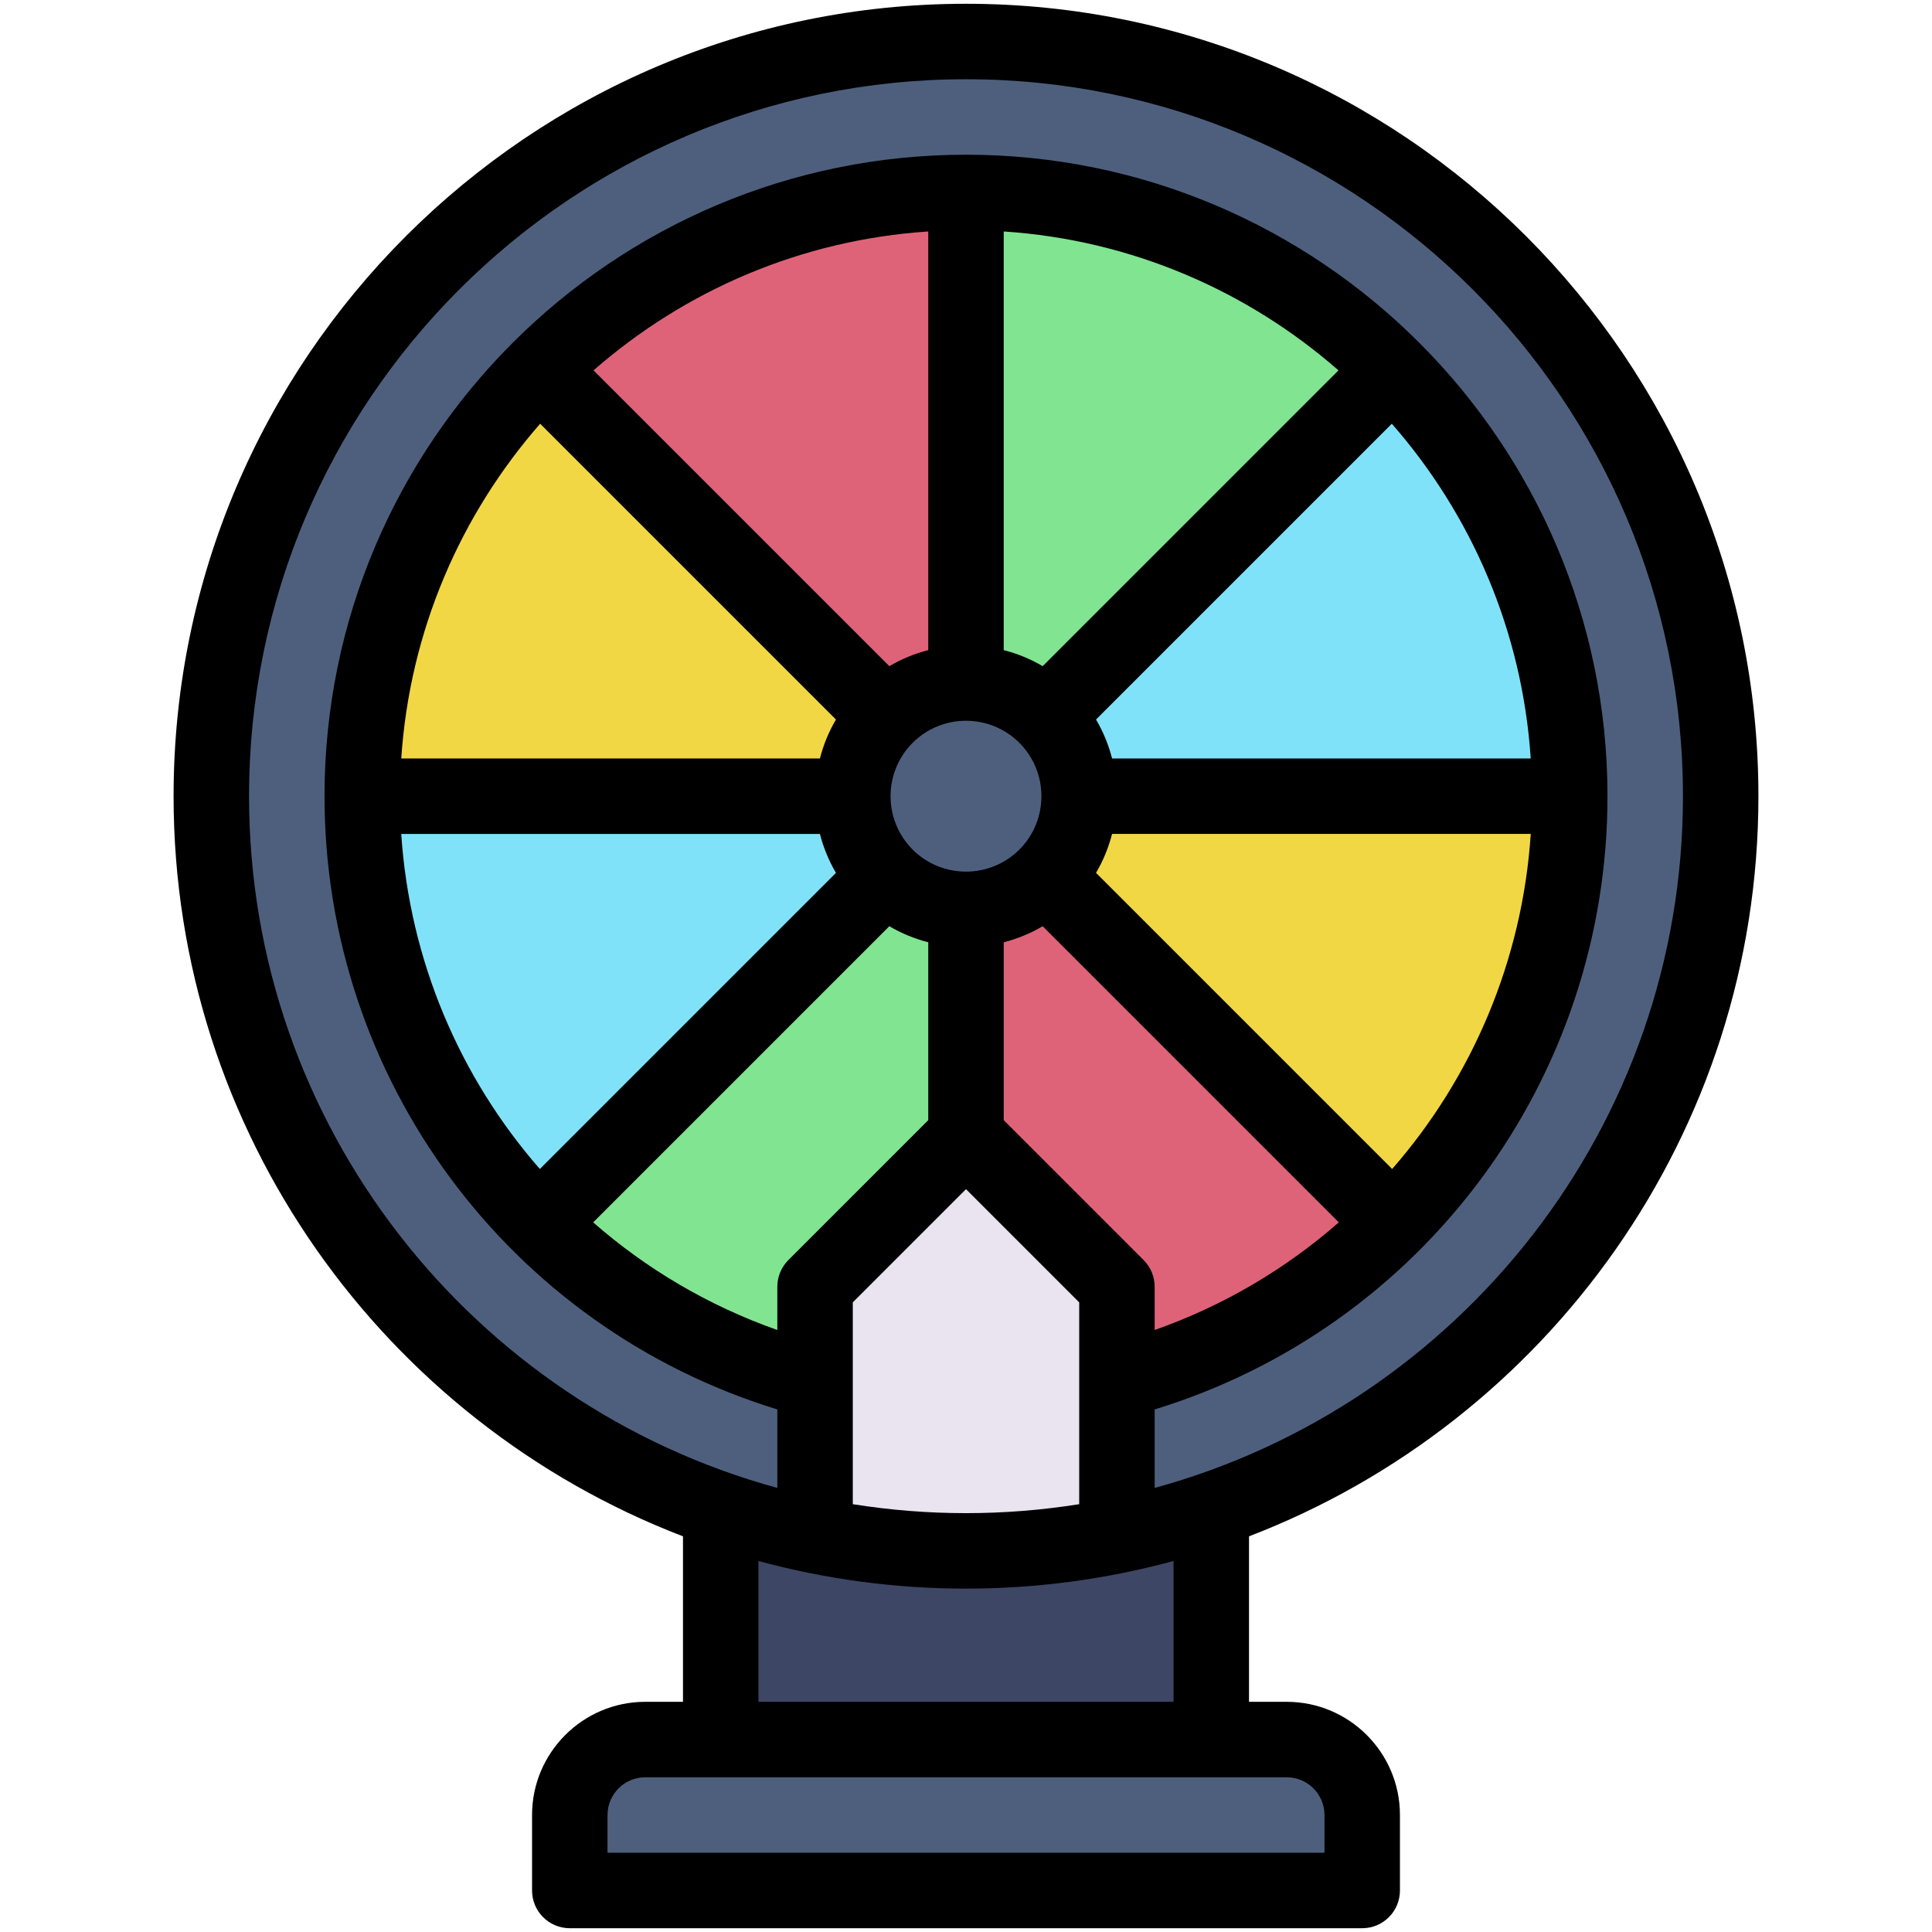 <svg enable-background="new 0 0 512 512" viewBox="0 0 512 512" xmlns="http://www.w3.org/2000/svg"><g id="_x30_1_x2C__Casino_x2C__Spins_x2C__Free_x2C__Fortune_Wheel_x2C__Gaming_x2C__Entertainment_x2C__Gambling_x2C__Circle"><g><path d="m191 400.2v60.8l65 12.4 65-12.4v-60.8z" fill="#3e4665"/><path d="m256 11c-110.46 0-200 89.54-200 200 0 87.71 56.45 162.22 135 189.2 8.11 2.79 16.46 5.07 25 6.8h80c8.54-1.73 16.89-4.01 25-6.8 78.55-26.98 135-101.49 135-189.2 0-110.46-89.54-200-200-200z" fill="#4e5f7e"/><path d="m226 211c0 7.68 2.93 15.36 8.79 21.21l-35.355 55.5-56.565 36.42c-28.97-28.95-46.87-68.95-46.87-113.13l62.333-15.467z" fill="#80e2f8"/><path d="m277.21 232.21 57.39 43.39 34.53 48.53c-19.89 19.9-45.01 34.59-73.13 41.82l-40-64.95-8.2-29.2 8.2-30.8c7.68 0 15.36-2.93 21.21-8.79z" fill="#df6378"/><path d="m416 211-65.133 16-64.867-16c0-7.68-2.93-15.36-8.79-21.21l35.355-64.245 56.575-27.685c28.95 28.96 46.86 68.96 46.86 113.14z" fill="#80e2f8"/><path d="m256 51 8.2 59.6-8.2 70.4c-7.68 0-15.36 2.93-21.21 8.79l-58.19-41.59-33.74-50.34c28.96-28.95 68.96-46.86 113.14-46.86z" fill="#df6378"/><path d="m361 481v20h-210v-20c0-11.05 8.95-20 20-20h20 130 20c11.05 0 20 8.95 20 20z" fill="#4e5f7e"/><path d="m256 241v60l-40 64.95c-28.12-7.23-53.24-21.92-73.13-41.82l91.92-91.92c5.85 5.86 13.53 8.79 21.21 8.79z" fill="#81e491"/><path d="m286 211h130c0 44.18-17.9 84.18-46.87 113.13l-91.92-91.92c5.86-5.85 8.79-13.53 8.79-21.21z" fill="#f2d744"/><path d="m369.14 97.86-91.93 91.93c-5.85-5.86-13.53-8.79-21.21-8.79v-130c44.18 0 84.18 17.91 113.14 46.86z" fill="#81e491"/><path d="m142.86 97.86 91.93 91.93c-5.86 5.85-8.79 13.53-8.79 21.21h-130c0-44.18 17.91-84.18 46.86-113.14z" fill="#f2d744"/><circle cx="256" cy="211" fill="#4e5f7e" r="33"/><path d="m296 365.95v41.05c-12.93 2.62-26.3 4-40 4s-27.07-1.38-40-4v-41.05-24.95l40-40 40 40z" fill="#eae4f0"/><g><path d="m466 211c0-115.794-94.206-210-210-210s-210 94.206-210 210c0 89.382 56.137 165.886 135 196.144v43.856h-10c-16.542 0-30 13.458-30 30v20c0 5.523 4.477 10 10 10h210c5.523 0 10-4.477 10-10v-20c0-16.542-13.458-30-30-30h-10v-43.856c78.863-30.258 135-106.762 135-196.144zm-400 0c0-104.767 85.233-190 190-190s190 85.233 190 190c0 87.467-59.414 161.305-140 183.31v-20.796c71.038-21.775 120-87.513 120-162.514 0-93.657-76.212-170-170-170-93.657 0-170 76.212-170 170 0 75.001 48.962 140.739 120 162.514v20.796c-80.586-22.005-140-95.843-140-183.31zm160 187.623v-53.481l30-30 30 30v53.481c-19.891 3.169-40.106 3.17-60 0zm128.706-300.472-78.388 78.388c-3.26-1.922-6.738-3.333-10.318-4.251v-110.947c33.846 2.239 64.658 15.75 88.706 36.81zm50.953 102.849h-110.947c-.918-3.58-2.33-7.058-4.251-10.318l78.388-78.388c21.06 24.048 34.571 54.86 36.81 88.706zm-102.588 132.929-37.071-37.072v-47.146c3.58-.918 7.058-2.33 10.318-4.251l78.48 78.48c-14.063 12.315-30.534 22.094-48.798 28.524v-11.464c0-2.652-1.054-5.196-2.929-7.071zm-61.211-108.784c-.001-.001-.002-.002-.002-.003-.001-.001-.002-.001-.002-.002-7.794-7.798-7.794-20.482 0-28.28.001-.001.002-.002.003-.002.001-.001.001-.002.002-.002 7.799-7.795 20.482-7.795 28.28 0 .001.001.002.002.002.003.001.001.002.001.002.002 7.794 7.798 7.794 20.482 0 28.28-.001.001-.002.002-.003.002-.001.001-.001.002-.002.002-7.798 7.794-20.483 7.794-28.28 0zm127.076 84.649-78.476-78.476c1.922-3.26 3.333-6.738 4.251-10.318h110.954c-2.22 33.555-15.535 64.539-36.729 88.794zm-122.936-137.506c-3.58.918-7.058 2.33-10.318 4.251l-78.388-78.388c24.048-21.061 54.86-34.571 88.706-36.81zm-102.849-59.994 78.388 78.388c-1.921 3.26-3.333 6.738-4.251 10.318h-110.947c2.239-33.846 15.75-64.658 36.81-88.706zm74.137 108.706c.918 3.58 2.33 7.058 4.251 10.318l-78.476 78.476c-21.193-24.254-34.509-55.239-36.73-88.794zm18.394 24.461c3.26 1.922 6.738 3.333 10.318 4.251v47.146l-37.071 37.071c-1.875 1.875-2.929 4.419-2.929 7.071v11.465c-18.263-6.431-34.734-16.209-48.798-28.524zm115.318 235.539v10h-190v-10c0-5.514 4.486-10 10-10h170c5.514 0 10 4.486 10 10zm-40-30h-110v-37.323c35.714 9.702 73.819 9.829 110 0z"/></g></g></g><g id="Layer_1"/></svg>